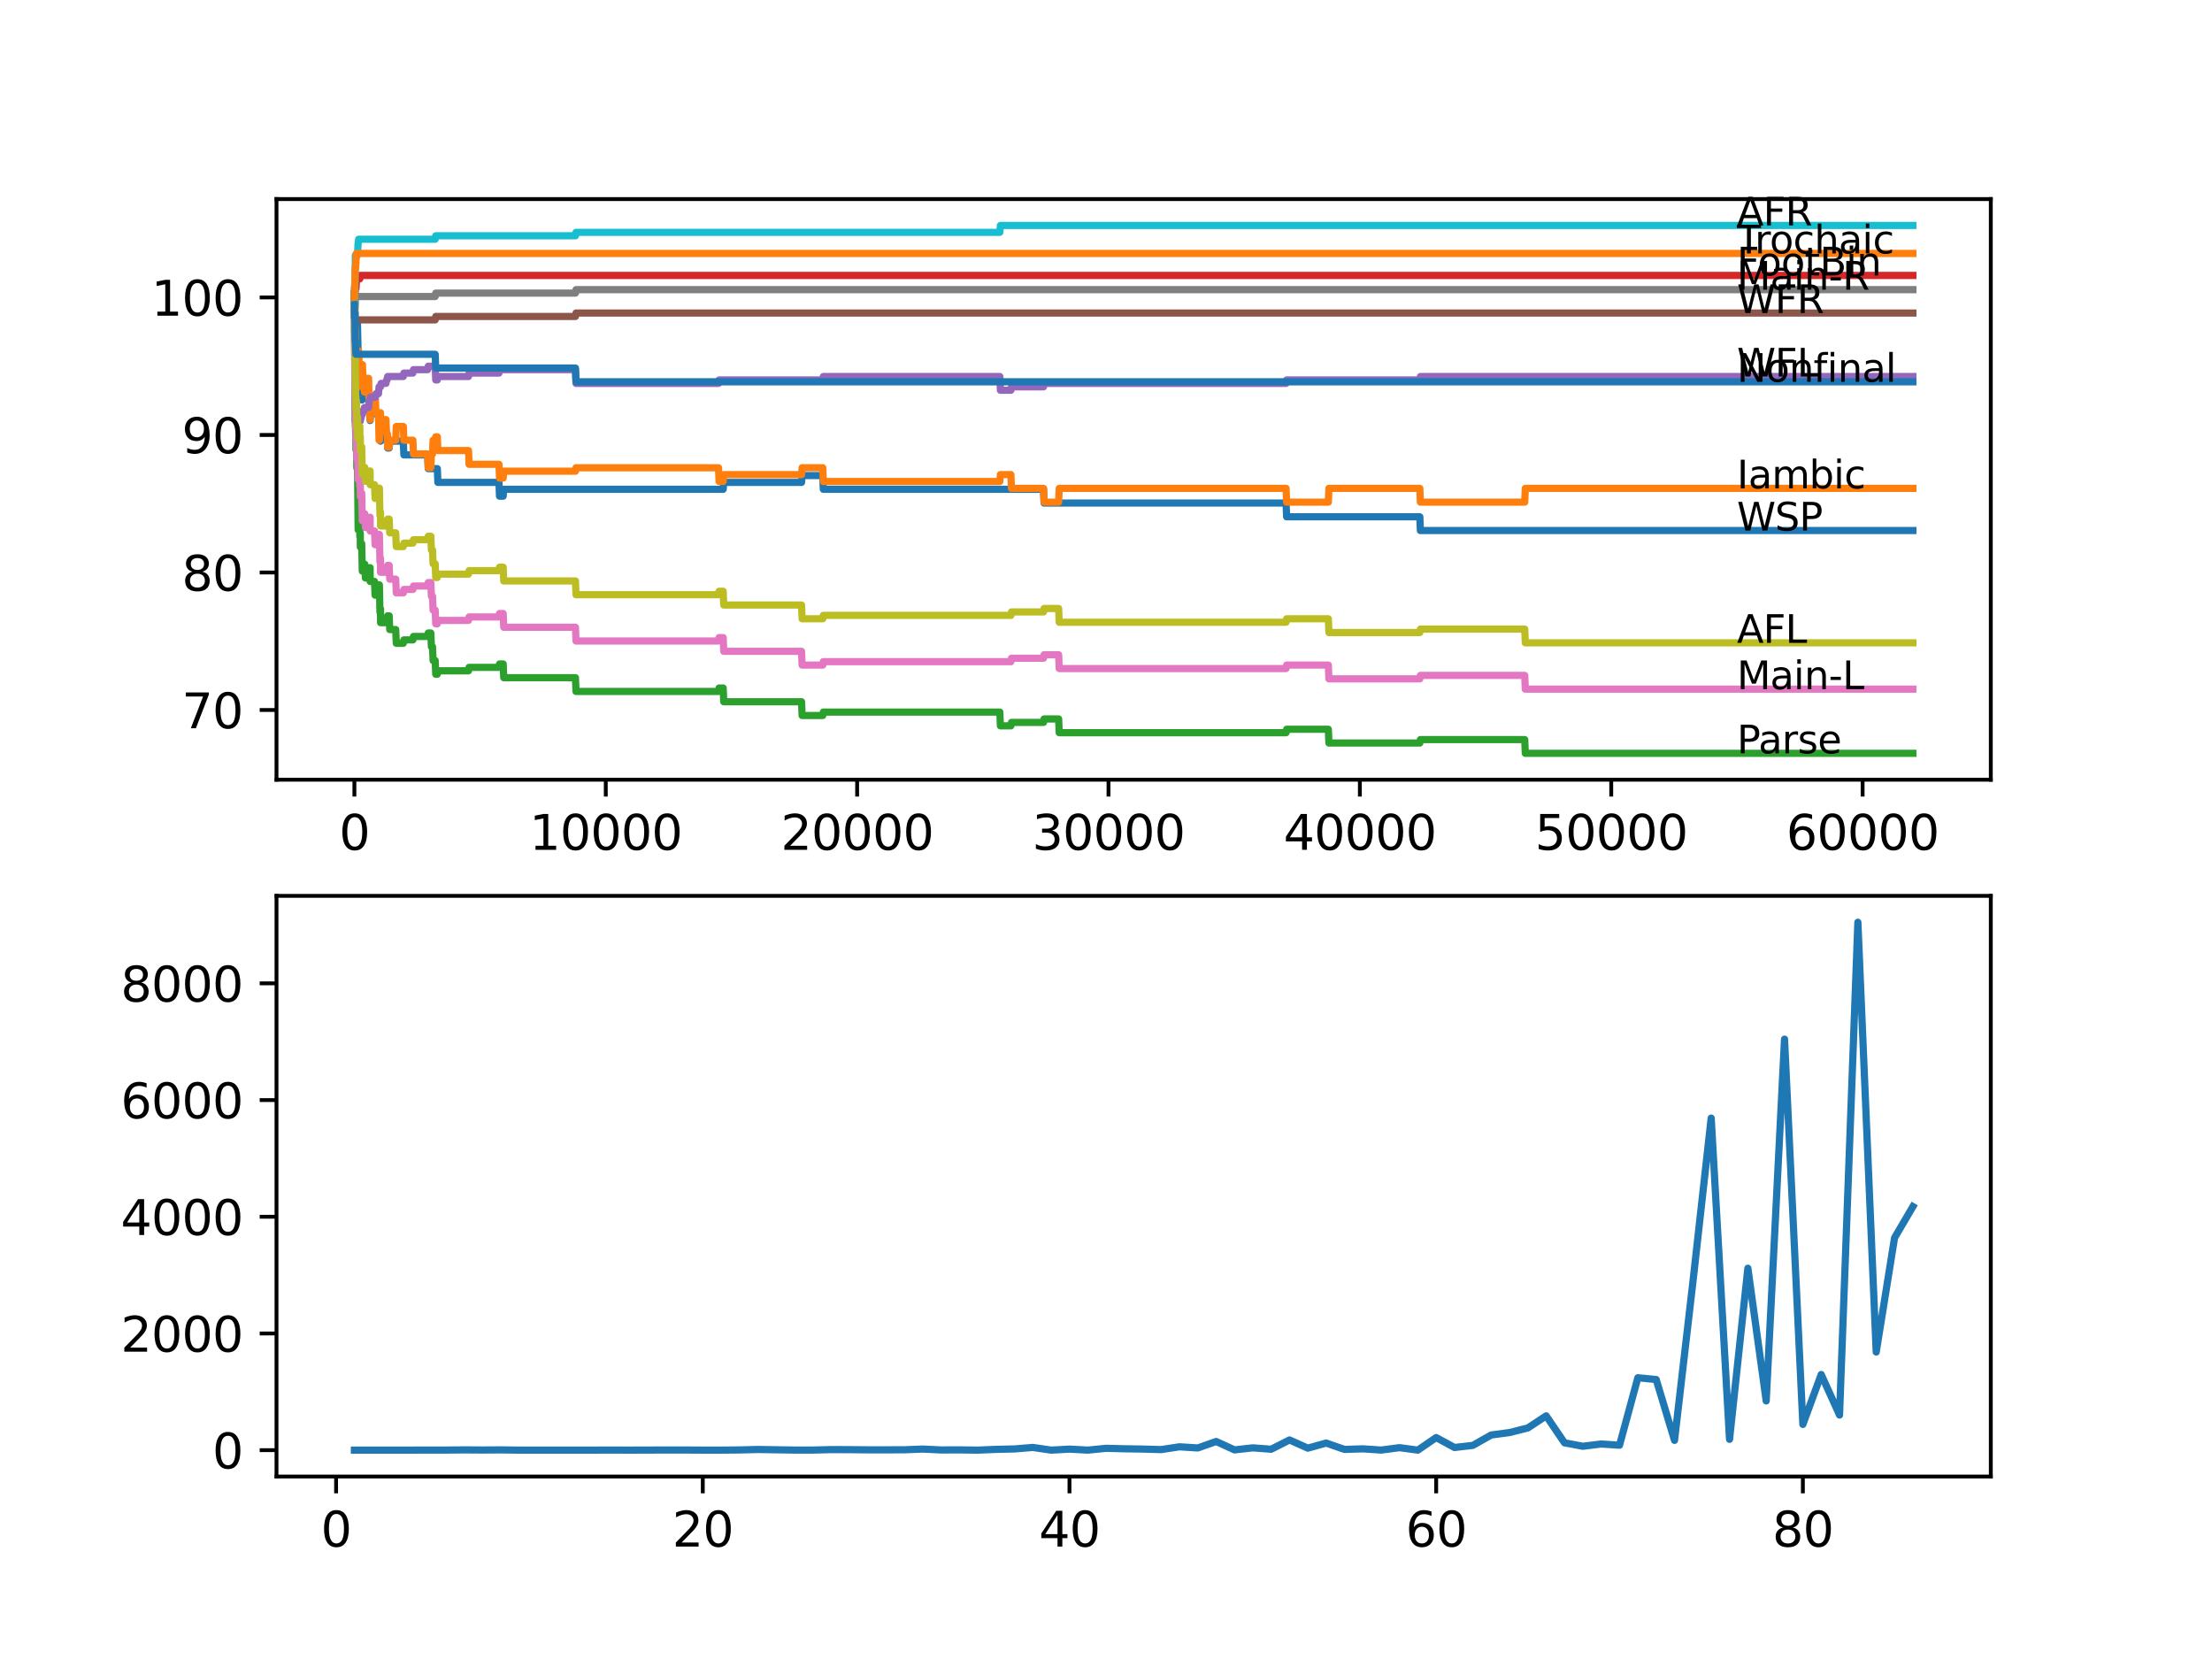 <?xml version="1.0" encoding="utf-8" standalone="no"?>
<!DOCTYPE svg PUBLIC "-//W3C//DTD SVG 1.1//EN"
  "http://www.w3.org/Graphics/SVG/1.1/DTD/svg11.dtd">
<svg xmlns:xlink="http://www.w3.org/1999/xlink" width="460.8pt" height="345.6pt" viewBox="0 0 460.8 345.6" xmlns="http://www.w3.org/2000/svg" version="1.1">
 <defs>
  <style type="text/css">*{stroke-linejoin: round; stroke-linecap: butt}</style>
 </defs>
 <g id="figure_1">
  <g id="patch_1">
   <path d="M 0 345.6 
L 460.8 345.6 
L 460.8 0 
L 0 0 
z
" style="fill: #ffffff"/>
  </g>
  <g id="axes_1">
   <g id="patch_2">
    <path d="M 57.6 162.432 
L 414.72 162.432 
L 414.72 41.472 
L 57.6 41.472 
z
" style="fill: #ffffff"/>
   </g>
   <g id="matplotlib.axis_1">
    <g id="xtick_1">
     <g id="line2d_1">
      <defs>
       <path id="m1034a66945" d="M 0 0 
L 0 3.5 
" style="stroke: #000000; stroke-width: 0.8"/>
      </defs>
      <g>
       <use xlink:href="#m1034a66945" x="73.827" y="162.432" style="stroke: #000000; stroke-width: 0.8"/>
      </g>
     </g>
     <g id="text_1">
      <!-- 0 -->
      <g transform="translate(70.646 177.03)scale(0.1 -0.1)">
       <defs>
        <path id="DejaVuSans-30" d="M 2034 4250 
Q 1547 4250 1301 3770 
Q 1056 3291 1056 2328 
Q 1056 1369 1301 889 
Q 1547 409 2034 409 
Q 2525 409 2770 889 
Q 3016 1369 3016 2328 
Q 3016 3291 2770 3770 
Q 2525 4250 2034 4250 
z
M 2034 4750 
Q 2819 4750 3233 4129 
Q 3647 3509 3647 2328 
Q 3647 1150 3233 529 
Q 2819 -91 2034 -91 
Q 1250 -91 836 529 
Q 422 1150 422 2328 
Q 422 3509 836 4129 
Q 1250 4750 2034 4750 
z
" transform="scale(0.016)"/>
       </defs>
       <use xlink:href="#DejaVuSans-30"/>
      </g>
     </g>
    </g>
    <g id="xtick_2">
     <g id="line2d_2">
      <g>
       <use xlink:href="#m1034a66945" x="126.192" y="162.432" style="stroke: #000000; stroke-width: 0.8"/>
      </g>
     </g>
     <g id="text_2">
      <!-- 10000 -->
      <g transform="translate(110.286 177.03)scale(0.1 -0.1)">
       <defs>
        <path id="DejaVuSans-31" d="M 794 531 
L 1825 531 
L 1825 4091 
L 703 3866 
L 703 4441 
L 1819 4666 
L 2450 4666 
L 2450 531 
L 3481 531 
L 3481 0 
L 794 0 
L 794 531 
z
" transform="scale(0.016)"/>
       </defs>
       <use xlink:href="#DejaVuSans-31"/>
       <use xlink:href="#DejaVuSans-30" x="63.623"/>
       <use xlink:href="#DejaVuSans-30" x="127.246"/>
       <use xlink:href="#DejaVuSans-30" x="190.869"/>
       <use xlink:href="#DejaVuSans-30" x="254.492"/>
      </g>
     </g>
    </g>
    <g id="xtick_3">
     <g id="line2d_3">
      <g>
       <use xlink:href="#m1034a66945" x="178.556" y="162.432" style="stroke: #000000; stroke-width: 0.8"/>
      </g>
     </g>
     <g id="text_3">
      <!-- 20000 -->
      <g transform="translate(162.65 177.03)scale(0.1 -0.1)">
       <defs>
        <path id="DejaVuSans-32" d="M 1228 531 
L 3431 531 
L 3431 0 
L 469 0 
L 469 531 
Q 828 903 1448 1529 
Q 2069 2156 2228 2338 
Q 2531 2678 2651 2914 
Q 2772 3150 2772 3378 
Q 2772 3750 2511 3984 
Q 2250 4219 1831 4219 
Q 1534 4219 1204 4116 
Q 875 4013 500 3803 
L 500 4441 
Q 881 4594 1212 4672 
Q 1544 4750 1819 4750 
Q 2544 4750 2975 4387 
Q 3406 4025 3406 3419 
Q 3406 3131 3298 2873 
Q 3191 2616 2906 2266 
Q 2828 2175 2409 1742 
Q 1991 1309 1228 531 
z
" transform="scale(0.016)"/>
       </defs>
       <use xlink:href="#DejaVuSans-32"/>
       <use xlink:href="#DejaVuSans-30" x="63.623"/>
       <use xlink:href="#DejaVuSans-30" x="127.246"/>
       <use xlink:href="#DejaVuSans-30" x="190.869"/>
       <use xlink:href="#DejaVuSans-30" x="254.492"/>
      </g>
     </g>
    </g>
    <g id="xtick_4">
     <g id="line2d_4">
      <g>
       <use xlink:href="#m1034a66945" x="230.921" y="162.432" style="stroke: #000000; stroke-width: 0.8"/>
      </g>
     </g>
     <g id="text_4">
      <!-- 30000 -->
      <g transform="translate(215.015 177.03)scale(0.1 -0.1)">
       <defs>
        <path id="DejaVuSans-33" d="M 2597 2516 
Q 3050 2419 3304 2112 
Q 3559 1806 3559 1356 
Q 3559 666 3084 287 
Q 2609 -91 1734 -91 
Q 1441 -91 1130 -33 
Q 819 25 488 141 
L 488 750 
Q 750 597 1062 519 
Q 1375 441 1716 441 
Q 2309 441 2620 675 
Q 2931 909 2931 1356 
Q 2931 1769 2642 2001 
Q 2353 2234 1838 2234 
L 1294 2234 
L 1294 2753 
L 1863 2753 
Q 2328 2753 2575 2939 
Q 2822 3125 2822 3475 
Q 2822 3834 2567 4026 
Q 2313 4219 1838 4219 
Q 1578 4219 1281 4162 
Q 984 4106 628 3988 
L 628 4550 
Q 988 4650 1302 4700 
Q 1616 4750 1894 4750 
Q 2613 4750 3031 4423 
Q 3450 4097 3450 3541 
Q 3450 3153 3228 2886 
Q 3006 2619 2597 2516 
z
" transform="scale(0.016)"/>
       </defs>
       <use xlink:href="#DejaVuSans-33"/>
       <use xlink:href="#DejaVuSans-30" x="63.623"/>
       <use xlink:href="#DejaVuSans-30" x="127.246"/>
       <use xlink:href="#DejaVuSans-30" x="190.869"/>
       <use xlink:href="#DejaVuSans-30" x="254.492"/>
      </g>
     </g>
    </g>
    <g id="xtick_5">
     <g id="line2d_5">
      <g>
       <use xlink:href="#m1034a66945" x="283.285" y="162.432" style="stroke: #000000; stroke-width: 0.8"/>
      </g>
     </g>
     <g id="text_5">
      <!-- 40000 -->
      <g transform="translate(267.379 177.03)scale(0.1 -0.1)">
       <defs>
        <path id="DejaVuSans-34" d="M 2419 4116 
L 825 1625 
L 2419 1625 
L 2419 4116 
z
M 2253 4666 
L 3047 4666 
L 3047 1625 
L 3713 1625 
L 3713 1100 
L 3047 1100 
L 3047 0 
L 2419 0 
L 2419 1100 
L 313 1100 
L 313 1709 
L 2253 4666 
z
" transform="scale(0.016)"/>
       </defs>
       <use xlink:href="#DejaVuSans-34"/>
       <use xlink:href="#DejaVuSans-30" x="63.623"/>
       <use xlink:href="#DejaVuSans-30" x="127.246"/>
       <use xlink:href="#DejaVuSans-30" x="190.869"/>
       <use xlink:href="#DejaVuSans-30" x="254.492"/>
      </g>
     </g>
    </g>
    <g id="xtick_6">
     <g id="line2d_6">
      <g>
       <use xlink:href="#m1034a66945" x="335.65" y="162.432" style="stroke: #000000; stroke-width: 0.8"/>
      </g>
     </g>
     <g id="text_6">
      <!-- 50000 -->
      <g transform="translate(319.744 177.03)scale(0.1 -0.1)">
       <defs>
        <path id="DejaVuSans-35" d="M 691 4666 
L 3169 4666 
L 3169 4134 
L 1269 4134 
L 1269 2991 
Q 1406 3038 1543 3061 
Q 1681 3084 1819 3084 
Q 2600 3084 3056 2656 
Q 3513 2228 3513 1497 
Q 3513 744 3044 326 
Q 2575 -91 1722 -91 
Q 1428 -91 1123 -41 
Q 819 9 494 109 
L 494 744 
Q 775 591 1075 516 
Q 1375 441 1709 441 
Q 2250 441 2565 725 
Q 2881 1009 2881 1497 
Q 2881 1984 2565 2268 
Q 2250 2553 1709 2553 
Q 1456 2553 1204 2497 
Q 953 2441 691 2322 
L 691 4666 
z
" transform="scale(0.016)"/>
       </defs>
       <use xlink:href="#DejaVuSans-35"/>
       <use xlink:href="#DejaVuSans-30" x="63.623"/>
       <use xlink:href="#DejaVuSans-30" x="127.246"/>
       <use xlink:href="#DejaVuSans-30" x="190.869"/>
       <use xlink:href="#DejaVuSans-30" x="254.492"/>
      </g>
     </g>
    </g>
    <g id="xtick_7">
     <g id="line2d_7">
      <g>
       <use xlink:href="#m1034a66945" x="388.014" y="162.432" style="stroke: #000000; stroke-width: 0.8"/>
      </g>
     </g>
     <g id="text_7">
      <!-- 60000 -->
      <g transform="translate(372.108 177.03)scale(0.1 -0.1)">
       <defs>
        <path id="DejaVuSans-36" d="M 2113 2584 
Q 1688 2584 1439 2293 
Q 1191 2003 1191 1497 
Q 1191 994 1439 701 
Q 1688 409 2113 409 
Q 2538 409 2786 701 
Q 3034 994 3034 1497 
Q 3034 2003 2786 2293 
Q 2538 2584 2113 2584 
z
M 3366 4563 
L 3366 3988 
Q 3128 4100 2886 4159 
Q 2644 4219 2406 4219 
Q 1781 4219 1451 3797 
Q 1122 3375 1075 2522 
Q 1259 2794 1537 2939 
Q 1816 3084 2150 3084 
Q 2853 3084 3261 2657 
Q 3669 2231 3669 1497 
Q 3669 778 3244 343 
Q 2819 -91 2113 -91 
Q 1303 -91 875 529 
Q 447 1150 447 2328 
Q 447 3434 972 4092 
Q 1497 4750 2381 4750 
Q 2619 4750 2861 4703 
Q 3103 4656 3366 4563 
z
" transform="scale(0.016)"/>
       </defs>
       <use xlink:href="#DejaVuSans-36"/>
       <use xlink:href="#DejaVuSans-30" x="63.623"/>
       <use xlink:href="#DejaVuSans-30" x="127.246"/>
       <use xlink:href="#DejaVuSans-30" x="190.869"/>
       <use xlink:href="#DejaVuSans-30" x="254.492"/>
      </g>
     </g>
    </g>
   </g>
   <g id="matplotlib.axis_2">
    <g id="ytick_1">
     <g id="line2d_8">
      <defs>
       <path id="m4f409117cb" d="M 0 0 
L -3.5 0 
" style="stroke: #000000; stroke-width: 0.8"/>
      </defs>
      <g>
       <use xlink:href="#m4f409117cb" x="57.6" y="147.909" style="stroke: #000000; stroke-width: 0.8"/>
      </g>
     </g>
     <g id="text_8">
      <!-- 70 -->
      <g transform="translate(37.875 151.709)scale(0.1 -0.1)">
       <defs>
        <path id="DejaVuSans-37" d="M 525 4666 
L 3525 4666 
L 3525 4397 
L 1831 0 
L 1172 0 
L 2766 4134 
L 525 4134 
L 525 4666 
z
" transform="scale(0.016)"/>
       </defs>
       <use xlink:href="#DejaVuSans-37"/>
       <use xlink:href="#DejaVuSans-30" x="63.623"/>
      </g>
     </g>
    </g>
    <g id="ytick_2">
     <g id="line2d_9">
      <g>
       <use xlink:href="#m4f409117cb" x="57.6" y="119.261" style="stroke: #000000; stroke-width: 0.8"/>
      </g>
     </g>
     <g id="text_9">
      <!-- 80 -->
      <g transform="translate(37.875 123.06)scale(0.1 -0.1)">
       <defs>
        <path id="DejaVuSans-38" d="M 2034 2216 
Q 1584 2216 1326 1975 
Q 1069 1734 1069 1313 
Q 1069 891 1326 650 
Q 1584 409 2034 409 
Q 2484 409 2743 651 
Q 3003 894 3003 1313 
Q 3003 1734 2745 1975 
Q 2488 2216 2034 2216 
z
M 1403 2484 
Q 997 2584 770 2862 
Q 544 3141 544 3541 
Q 544 4100 942 4425 
Q 1341 4750 2034 4750 
Q 2731 4750 3128 4425 
Q 3525 4100 3525 3541 
Q 3525 3141 3298 2862 
Q 3072 2584 2669 2484 
Q 3125 2378 3379 2068 
Q 3634 1759 3634 1313 
Q 3634 634 3220 271 
Q 2806 -91 2034 -91 
Q 1263 -91 848 271 
Q 434 634 434 1313 
Q 434 1759 690 2068 
Q 947 2378 1403 2484 
z
M 1172 3481 
Q 1172 3119 1398 2916 
Q 1625 2713 2034 2713 
Q 2441 2713 2670 2916 
Q 2900 3119 2900 3481 
Q 2900 3844 2670 4047 
Q 2441 4250 2034 4250 
Q 1625 4250 1398 4047 
Q 1172 3844 1172 3481 
z
" transform="scale(0.016)"/>
       </defs>
       <use xlink:href="#DejaVuSans-38"/>
       <use xlink:href="#DejaVuSans-30" x="63.623"/>
      </g>
     </g>
    </g>
    <g id="ytick_3">
     <g id="line2d_10">
      <g>
       <use xlink:href="#m4f409117cb" x="57.6" y="90.612" style="stroke: #000000; stroke-width: 0.8"/>
      </g>
     </g>
     <g id="text_10">
      <!-- 90 -->
      <g transform="translate(37.875 94.411)scale(0.1 -0.1)">
       <defs>
        <path id="DejaVuSans-39" d="M 703 97 
L 703 672 
Q 941 559 1184 500 
Q 1428 441 1663 441 
Q 2288 441 2617 861 
Q 2947 1281 2994 2138 
Q 2813 1869 2534 1725 
Q 2256 1581 1919 1581 
Q 1219 1581 811 2004 
Q 403 2428 403 3163 
Q 403 3881 828 4315 
Q 1253 4750 1959 4750 
Q 2769 4750 3195 4129 
Q 3622 3509 3622 2328 
Q 3622 1225 3098 567 
Q 2575 -91 1691 -91 
Q 1453 -91 1209 -44 
Q 966 3 703 97 
z
M 1959 2075 
Q 2384 2075 2632 2365 
Q 2881 2656 2881 3163 
Q 2881 3666 2632 3958 
Q 2384 4250 1959 4250 
Q 1534 4250 1286 3958 
Q 1038 3666 1038 3163 
Q 1038 2656 1286 2365 
Q 1534 2075 1959 2075 
z
" transform="scale(0.016)"/>
       </defs>
       <use xlink:href="#DejaVuSans-39"/>
       <use xlink:href="#DejaVuSans-30" x="63.623"/>
      </g>
     </g>
    </g>
    <g id="ytick_4">
     <g id="line2d_11">
      <g>
       <use xlink:href="#m4f409117cb" x="57.6" y="61.963" style="stroke: #000000; stroke-width: 0.8"/>
      </g>
     </g>
     <g id="text_11">
      <!-- 100 -->
      <g transform="translate(31.512 65.762)scale(0.1 -0.1)">
       <use xlink:href="#DejaVuSans-31"/>
       <use xlink:href="#DejaVuSans-30" x="63.623"/>
       <use xlink:href="#DejaVuSans-30" x="127.246"/>
      </g>
     </g>
    </g>
   </g>
   <g id="line2d_12">
    <path d="M 73.833 61.247 
L 73.953 66.404 
L 73.964 66.404 
L 74.006 70.701 
L 74.074 68.123 
L 74.225 68.123 
L 74.341 67.55 
L 74.472 67.55 
L 74.592 73.279 
L 74.597 73.279 
L 74.718 79.009 
L 74.959 79.009 
L 75.053 77.577 
L 75.058 80.442 
L 75.063 80.442 
L 75.226 80.442 
L 75.341 83.306 
L 75.451 83.306 
L 75.566 81.874 
L 76.812 81.874 
L 76.927 84.739 
L 77.022 84.739 
L 77.106 87.604 
L 77.132 86.171 
L 78.844 86.171 
L 78.959 89.036 
L 79.268 89.036 
L 79.273 91.901 
L 79.378 90.469 
L 80.645 90.469 
L 80.761 93.333 
L 81.075 93.333 
L 81.19 91.901 
L 84.018 91.901 
L 84.133 94.766 
L 89.092 94.766 
L 89.207 97.631 
L 91.103 97.631 
L 91.218 100.496 
L 103.942 100.496 
L 104.058 103.361 
L 104.822 103.361 
L 104.937 101.928 
L 150.651 101.928 
L 150.767 100.496 
L 166.979 100.496 
L 167.094 99.063 
L 171.398 99.063 
L 171.513 101.928 
L 217.385 101.928 
L 217.5 104.793 
L 267.911 104.793 
L 268.026 107.658 
L 295.774 107.658 
L 295.89 110.523 
L 398.487 110.523 
L 398.487 110.523 
" clip-path="url(#p06468afeaf)" style="fill: none; stroke: #1f77b4; stroke-width: 1.5; stroke-linecap: square"/>
   </g>
   <g id="line2d_13">
    <path d="M 73.833 61.963 
L 73.859 61.963 
L 73.896 60.531 
L 73.917 66.26 
L 73.958 62.679 
L 74.021 74.139 
L 74.084 72.133 
L 74.115 72.133 
L 74.241 80.728 
L 74.273 80.728 
L 74.335 74.998 
L 74.383 80.728 
L 74.472 80.728 
L 74.623 73.088 
L 74.707 73.088 
L 74.822 75.953 
L 74.953 75.953 
L 75.058 80.251 
L 75.063 77.386 
L 75.226 77.386 
L 75.341 80.251 
L 75.351 80.251 
L 75.466 75.953 
L 75.503 75.953 
L 75.618 78.818 
L 75.807 78.818 
L 75.922 81.683 
L 76.006 81.683 
L 76.121 78.818 
L 76.786 78.818 
L 76.907 84.548 
L 77.022 84.548 
L 77.106 87.413 
L 77.132 85.98 
L 78.022 85.98 
L 78.137 83.115 
L 78.205 83.115 
L 78.32 85.98 
L 78.844 85.98 
L 78.964 91.71 
L 79.033 91.71 
L 79.153 85.98 
L 79.268 85.98 
L 79.273 88.845 
L 79.378 87.413 
L 80.404 87.413 
L 80.52 90.278 
L 80.645 90.278 
L 80.761 93.142 
L 81.075 93.142 
L 81.19 91.71 
L 82.436 91.71 
L 82.551 88.845 
L 84.018 88.845 
L 84.133 91.71 
L 86.013 91.71 
L 86.128 94.575 
L 89.092 94.575 
L 89.207 97.44 
L 89.752 97.44 
L 89.867 94.575 
L 90.102 94.575 
L 90.218 91.71 
L 90.657 91.71 
L 90.773 90.994 
L 91.103 90.994 
L 91.218 93.859 
L 97.601 93.859 
L 97.716 96.724 
L 103.942 96.724 
L 104.058 99.588 
L 104.822 99.588 
L 104.937 98.156 
L 119.877 98.156 
L 119.992 97.44 
L 149.677 97.44 
L 149.793 100.305 
L 150.651 100.305 
L 150.767 98.872 
L 166.979 98.872 
L 167.094 97.44 
L 171.398 97.44 
L 171.513 100.305 
L 208.284 100.305 
L 208.399 98.872 
L 210.593 98.872 
L 210.708 101.737 
L 217.385 101.737 
L 217.5 104.602 
L 220.537 104.602 
L 220.652 101.737 
L 267.911 101.737 
L 268.026 104.602 
L 276.719 104.602 
L 276.834 101.737 
L 295.774 101.737 
L 295.89 104.602 
L 317.631 104.602 
L 317.746 101.737 
L 398.487 101.737 
L 398.487 101.737 
" clip-path="url(#p06468afeaf)" style="fill: none; stroke: #ff7f0e; stroke-width: 1.5; stroke-linecap: square"/>
   </g>
   <g id="line2d_14">
    <path d="M 73.833 61.963 
L 73.985 84.309 
L 73.99 84.309 
L 74.021 83.02 
L 74.032 88.75 
L 74.053 88.033 
L 74.163 93.763 
L 74.168 93.047 
L 74.173 93.047 
L 74.273 91.758 
L 74.335 97.488 
L 74.388 96.055 
L 74.472 96.055 
L 74.608 110.38 
L 74.707 110.38 
L 74.822 109.663 
L 74.953 109.663 
L 74.959 108.947 
L 74.964 111.812 
L 75.048 111.812 
L 75.053 111.812 
L 75.058 111.096 
L 75.063 113.961 
L 75.147 113.961 
L 75.226 113.961 
L 75.341 113.244 
L 75.351 113.244 
L 75.472 118.974 
L 75.503 118.974 
L 75.618 118.258 
L 75.807 118.258 
L 75.922 117.542 
L 76.006 117.542 
L 76.121 120.407 
L 76.786 120.407 
L 76.907 118.974 
L 77.022 118.974 
L 77.106 118.258 
L 77.111 121.123 
L 77.116 121.123 
L 78.022 121.123 
L 78.137 123.988 
L 78.205 123.988 
L 78.32 123.271 
L 78.844 123.271 
L 78.964 121.839 
L 79.033 121.839 
L 79.153 127.569 
L 79.268 127.569 
L 79.273 126.853 
L 79.279 129.717 
L 79.362 129.717 
L 80.404 129.717 
L 80.52 129.001 
L 80.645 129.001 
L 80.761 128.285 
L 81.075 128.285 
L 81.19 131.15 
L 82.436 131.15 
L 82.551 134.015 
L 84.018 134.015 
L 84.133 133.299 
L 86.013 133.299 
L 86.128 132.582 
L 89.092 132.582 
L 89.207 131.866 
L 89.752 131.866 
L 89.867 134.731 
L 90.102 134.731 
L 90.218 137.596 
L 90.657 137.596 
L 90.773 140.461 
L 91.103 140.461 
L 91.218 139.745 
L 97.601 139.745 
L 97.716 139.028 
L 103.942 139.028 
L 104.058 138.312 
L 104.822 138.312 
L 104.937 141.177 
L 119.877 141.177 
L 119.992 144.042 
L 149.677 144.042 
L 149.793 143.326 
L 150.651 143.326 
L 150.767 146.191 
L 166.979 146.191 
L 167.094 149.055 
L 171.398 149.055 
L 171.513 148.339 
L 208.284 148.339 
L 208.399 151.204 
L 210.593 151.204 
L 210.708 150.488 
L 217.385 150.488 
L 217.5 149.772 
L 220.537 149.772 
L 220.652 152.636 
L 267.911 152.636 
L 268.026 151.92 
L 276.719 151.92 
L 276.834 154.785 
L 295.774 154.785 
L 295.89 154.069 
L 317.631 154.069 
L 317.746 156.934 
L 398.487 156.934 
L 398.487 156.934 
" clip-path="url(#p06468afeaf)" style="fill: none; stroke: #2ca02c; stroke-width: 1.5; stroke-linecap: square"/>
   </g>
   <g id="line2d_15">
    <path d="M 73.833 61.963 
L 73.911 61.963 
L 74.037 60.101 
L 74.163 60.101 
L 74.288 58.095 
L 74.953 58.095 
L 75.069 57.379 
L 398.487 57.379 
L 398.487 57.379 
" clip-path="url(#p06468afeaf)" style="fill: none; stroke: #d62728; stroke-width: 1.5; stroke-linecap: square"/>
   </g>
   <g id="line2d_16">
    <path d="M 73.833 64.828 
L 73.985 87.747 
L 73.99 87.747 
L 74.105 87.031 
L 74.335 87.031 
L 74.456 85.598 
L 74.597 85.598 
L 74.707 88.463 
L 74.822 87.747 
L 75.053 87.747 
L 75.168 87.031 
L 75.226 87.031 
L 75.341 86.315 
L 75.503 86.315 
L 75.618 85.598 
L 75.807 85.598 
L 75.922 84.882 
L 76.786 84.882 
L 76.907 83.45 
L 77.022 83.45 
L 77.137 82.733 
L 78.205 82.733 
L 78.32 82.017 
L 78.844 82.017 
L 78.964 80.585 
L 79.268 80.585 
L 79.383 79.869 
L 80.404 79.869 
L 80.52 79.152 
L 80.645 79.152 
L 80.761 78.436 
L 84.018 78.436 
L 84.133 77.72 
L 86.013 77.72 
L 86.128 77.004 
L 89.092 77.004 
L 89.207 76.287 
L 90.657 76.287 
L 90.773 79.152 
L 91.103 79.152 
L 91.218 78.436 
L 97.601 78.436 
L 97.716 77.72 
L 103.942 77.72 
L 104.058 77.004 
L 119.877 77.004 
L 119.992 79.869 
L 149.677 79.869 
L 149.793 79.152 
L 171.398 79.152 
L 171.513 78.436 
L 208.284 78.436 
L 208.399 81.301 
L 210.593 81.301 
L 210.708 80.585 
L 217.385 80.585 
L 217.5 79.869 
L 267.911 79.869 
L 268.026 79.152 
L 295.774 79.152 
L 295.89 78.436 
L 398.487 78.436 
L 398.487 78.436 
" clip-path="url(#p06468afeaf)" style="fill: none; stroke: #9467bd; stroke-width: 1.5; stroke-linecap: square"/>
   </g>
   <g id="line2d_17">
    <path d="M 73.833 61.247 
L 73.838 61.247 
L 73.953 68.887 
L 73.958 68.17 
L 73.974 68.17 
L 74.089 66.642 
L 90.657 66.642 
L 90.773 65.926 
L 119.877 65.926 
L 119.992 65.21 
L 398.487 65.21 
L 398.487 65.21 
" clip-path="url(#p06468afeaf)" style="fill: none; stroke: #8c564b; stroke-width: 1.5; stroke-linecap: square"/>
   </g>
   <g id="line2d_18">
    <path d="M 73.833 64.828 
L 73.969 79.534 
L 73.974 79.534 
L 74.1 88.988 
L 74.152 88.988 
L 74.163 91.853 
L 74.262 89.848 
L 74.273 89.848 
L 74.335 95.578 
L 74.388 94.145 
L 74.493 94.145 
L 74.613 99.875 
L 74.707 99.875 
L 74.822 99.159 
L 74.953 99.159 
L 74.959 98.443 
L 74.964 101.307 
L 75.048 101.307 
L 75.053 101.307 
L 75.058 100.591 
L 75.063 103.456 
L 75.147 103.456 
L 75.226 103.456 
L 75.341 102.74 
L 75.351 102.74 
L 75.472 108.47 
L 75.503 108.47 
L 75.618 107.753 
L 75.807 107.753 
L 75.922 107.037 
L 76.006 107.037 
L 76.121 109.902 
L 76.786 109.902 
L 76.907 108.47 
L 77.022 108.47 
L 77.106 107.753 
L 77.111 110.618 
L 77.116 110.618 
L 78.022 110.618 
L 78.137 113.483 
L 78.205 113.483 
L 78.32 112.767 
L 78.844 112.767 
L 78.964 111.334 
L 79.033 111.334 
L 79.153 117.064 
L 79.268 117.064 
L 79.273 116.348 
L 79.279 119.213 
L 79.362 119.213 
L 80.404 119.213 
L 80.52 118.497 
L 80.645 118.497 
L 80.761 117.78 
L 81.075 117.78 
L 81.19 120.645 
L 82.436 120.645 
L 82.551 123.51 
L 84.018 123.51 
L 84.133 122.794 
L 86.013 122.794 
L 86.128 122.078 
L 89.092 122.078 
L 89.207 121.362 
L 89.752 121.362 
L 89.867 124.226 
L 90.102 124.226 
L 90.218 127.091 
L 90.657 127.091 
L 90.773 129.956 
L 91.103 129.956 
L 91.218 129.24 
L 97.601 129.24 
L 97.716 128.524 
L 103.942 128.524 
L 104.058 127.808 
L 104.822 127.808 
L 104.937 130.672 
L 119.877 130.672 
L 119.992 133.537 
L 149.677 133.537 
L 149.793 132.821 
L 150.651 132.821 
L 150.767 135.686 
L 166.979 135.686 
L 167.094 138.551 
L 171.398 138.551 
L 171.513 137.835 
L 210.593 137.835 
L 210.708 137.118 
L 217.385 137.118 
L 217.5 136.402 
L 220.537 136.402 
L 220.652 139.267 
L 267.911 139.267 
L 268.026 138.551 
L 276.719 138.551 
L 276.834 141.416 
L 295.774 141.416 
L 295.89 140.699 
L 317.631 140.699 
L 317.746 143.564 
L 398.487 143.564 
L 398.487 143.564 
" clip-path="url(#p06468afeaf)" style="fill: none; stroke: #e377c2; stroke-width: 1.5; stroke-linecap: square"/>
   </g>
   <g id="line2d_19">
    <path d="M 73.833 61.247 
L 73.838 59.814 
L 73.843 62.679 
L 73.943 61.151 
L 73.953 64.016 
L 74.053 61.772 
L 90.657 61.772 
L 90.773 61.056 
L 119.877 61.056 
L 119.992 60.34 
L 398.487 60.34 
L 398.487 60.34 
" clip-path="url(#p06468afeaf)" style="fill: none; stroke: #7f7f7f; stroke-width: 1.5; stroke-linecap: square"/>
   </g>
   <g id="line2d_20">
    <path d="M 73.833 64.828 
L 73.838 64.828 
L 73.848 63.3 
L 73.864 69.03 
L 73.927 68.457 
L 73.937 68.457 
L 74.074 82.686 
L 74.152 82.686 
L 74.163 85.551 
L 74.262 83.545 
L 74.273 83.545 
L 74.335 89.275 
L 74.388 87.842 
L 74.472 87.842 
L 74.493 86.888 
L 74.529 91.185 
L 74.561 91.185 
L 74.597 91.185 
L 74.712 89.514 
L 74.953 89.514 
L 74.959 88.797 
L 74.964 91.662 
L 75.048 91.662 
L 75.053 91.662 
L 75.058 90.946 
L 75.063 93.811 
L 75.147 93.811 
L 75.226 93.811 
L 75.341 93.095 
L 75.351 93.095 
L 75.472 98.825 
L 75.503 98.825 
L 75.618 98.108 
L 75.807 98.108 
L 75.922 97.392 
L 76.006 97.392 
L 76.121 100.257 
L 76.786 100.257 
L 76.907 98.825 
L 77.022 98.825 
L 77.106 98.108 
L 77.111 100.973 
L 77.116 100.973 
L 78.022 100.973 
L 78.137 103.838 
L 78.205 103.838 
L 78.32 103.122 
L 78.844 103.122 
L 78.964 101.689 
L 79.033 101.689 
L 79.153 107.419 
L 79.268 107.419 
L 79.273 106.703 
L 79.279 109.568 
L 79.362 109.568 
L 80.404 109.568 
L 80.52 108.852 
L 80.645 108.852 
L 80.761 108.135 
L 81.075 108.135 
L 81.19 111 
L 82.436 111 
L 82.551 113.865 
L 84.018 113.865 
L 84.133 113.149 
L 86.013 113.149 
L 86.128 112.433 
L 89.092 112.433 
L 89.207 111.716 
L 89.752 111.716 
L 89.867 114.581 
L 90.102 114.581 
L 90.218 117.446 
L 90.657 117.446 
L 90.773 120.311 
L 91.103 120.311 
L 91.218 119.595 
L 97.601 119.595 
L 97.716 118.879 
L 103.942 118.879 
L 104.058 118.162 
L 104.822 118.162 
L 104.937 121.027 
L 119.877 121.027 
L 119.992 123.892 
L 149.677 123.892 
L 149.793 123.176 
L 150.651 123.176 
L 150.767 126.041 
L 166.979 126.041 
L 167.094 128.906 
L 171.398 128.906 
L 171.513 128.19 
L 210.593 128.19 
L 210.708 127.473 
L 217.385 127.473 
L 217.5 126.757 
L 220.537 126.757 
L 220.652 129.622 
L 267.911 129.622 
L 268.026 128.906 
L 276.719 128.906 
L 276.834 131.771 
L 295.774 131.771 
L 295.89 131.054 
L 317.631 131.054 
L 317.746 133.919 
L 398.487 133.919 
L 398.487 133.919 
" clip-path="url(#p06468afeaf)" style="fill: none; stroke: #bcbd22; stroke-width: 1.5; stroke-linecap: square"/>
   </g>
   <g id="line2d_21">
    <path d="M 73.833 61.247 
L 73.843 62.679 
L 73.943 58.286 
L 73.948 61.151 
L 74.032 53.177 
L 74.042 53.177 
L 74.472 53.177 
L 74.592 50.79 
L 74.597 50.79 
L 74.712 49.835 
L 90.657 49.835 
L 90.773 49.119 
L 119.877 49.119 
L 119.992 48.403 
L 208.284 48.403 
L 208.399 46.97 
L 398.487 46.97 
L 398.487 46.97 
" clip-path="url(#p06468afeaf)" style="fill: none; stroke: #17becf; stroke-width: 1.5; stroke-linecap: square"/>
   </g>
   <g id="line2d_22">
    <path d="M 73.833 64.828 
L 73.838 64.828 
L 73.848 63.3 
L 73.854 66.165 
L 73.937 66.165 
L 73.943 66.165 
L 73.953 65.21 
L 73.979 70.94 
L 74.026 70.94 
L 74.142 73.805 
L 90.657 73.805 
L 90.773 76.669 
L 119.877 76.669 
L 119.992 79.534 
L 398.487 79.534 
L 398.487 79.534 
" clip-path="url(#p06468afeaf)" style="fill: none; stroke: #1f77b4; stroke-width: 1.5; stroke-linecap: square"/>
   </g>
   <g id="line2d_23">
    <path d="M 73.833 61.963 
L 73.843 61.963 
L 74.011 55.66 
L 74.115 55.66 
L 74.231 52.795 
L 398.487 52.795 
L 398.487 52.795 
" clip-path="url(#p06468afeaf)" style="fill: none; stroke: #ff7f0e; stroke-width: 1.5; stroke-linecap: square"/>
   </g>
   <g id="patch_3">
    <path d="M 57.6 162.432 
L 57.6 41.472 
" style="fill: none; stroke: #000000; stroke-width: 0.8; stroke-linejoin: miter; stroke-linecap: square"/>
   </g>
   <g id="patch_4">
    <path d="M 414.72 162.432 
L 414.72 41.472 
" style="fill: none; stroke: #000000; stroke-width: 0.8; stroke-linejoin: miter; stroke-linecap: square"/>
   </g>
   <g id="patch_5">
    <path d="M 57.6 162.432 
L 414.72 162.432 
" style="fill: none; stroke: #000000; stroke-width: 0.8; stroke-linejoin: miter; stroke-linecap: square"/>
   </g>
   <g id="patch_6">
    <path d="M 57.6 41.472 
L 414.72 41.472 
" style="fill: none; stroke: #000000; stroke-width: 0.8; stroke-linejoin: miter; stroke-linecap: square"/>
   </g>
   <g id="text_12">
    <!-- WSP -->
    <g transform="translate(361.832 110.523)scale(0.08 -0.08)">
     <defs>
      <path id="DejaVuSans-57" d="M 213 4666 
L 850 4666 
L 1831 722 
L 2809 4666 
L 3519 4666 
L 4500 722 
L 5478 4666 
L 6119 4666 
L 4947 0 
L 4153 0 
L 3169 4050 
L 2175 0 
L 1381 0 
L 213 4666 
z
" transform="scale(0.016)"/>
      <path id="DejaVuSans-53" d="M 3425 4513 
L 3425 3897 
Q 3066 4069 2747 4153 
Q 2428 4238 2131 4238 
Q 1616 4238 1336 4038 
Q 1056 3838 1056 3469 
Q 1056 3159 1242 3001 
Q 1428 2844 1947 2747 
L 2328 2669 
Q 3034 2534 3370 2195 
Q 3706 1856 3706 1288 
Q 3706 609 3251 259 
Q 2797 -91 1919 -91 
Q 1588 -91 1214 -16 
Q 841 59 441 206 
L 441 856 
Q 825 641 1194 531 
Q 1563 422 1919 422 
Q 2459 422 2753 634 
Q 3047 847 3047 1241 
Q 3047 1584 2836 1778 
Q 2625 1972 2144 2069 
L 1759 2144 
Q 1053 2284 737 2584 
Q 422 2884 422 3419 
Q 422 4038 858 4394 
Q 1294 4750 2059 4750 
Q 2388 4750 2728 4690 
Q 3069 4631 3425 4513 
z
" transform="scale(0.016)"/>
      <path id="DejaVuSans-50" d="M 1259 4147 
L 1259 2394 
L 2053 2394 
Q 2494 2394 2734 2622 
Q 2975 2850 2975 3272 
Q 2975 3691 2734 3919 
Q 2494 4147 2053 4147 
L 1259 4147 
z
M 628 4666 
L 2053 4666 
Q 2838 4666 3239 4311 
Q 3641 3956 3641 3272 
Q 3641 2581 3239 2228 
Q 2838 1875 2053 1875 
L 1259 1875 
L 1259 0 
L 628 0 
L 628 4666 
z
" transform="scale(0.016)"/>
     </defs>
     <use xlink:href="#DejaVuSans-57"/>
     <use xlink:href="#DejaVuSans-53" x="98.877"/>
     <use xlink:href="#DejaVuSans-50" x="162.354"/>
    </g>
   </g>
   <g id="text_13">
    <!-- Iambic -->
    <g transform="translate(361.832 101.737)scale(0.08 -0.08)">
     <defs>
      <path id="DejaVuSans-49" d="M 628 4666 
L 1259 4666 
L 1259 0 
L 628 0 
L 628 4666 
z
" transform="scale(0.016)"/>
      <path id="DejaVuSans-61" d="M 2194 1759 
Q 1497 1759 1228 1600 
Q 959 1441 959 1056 
Q 959 750 1161 570 
Q 1363 391 1709 391 
Q 2188 391 2477 730 
Q 2766 1069 2766 1631 
L 2766 1759 
L 2194 1759 
z
M 3341 1997 
L 3341 0 
L 2766 0 
L 2766 531 
Q 2569 213 2275 61 
Q 1981 -91 1556 -91 
Q 1019 -91 701 211 
Q 384 513 384 1019 
Q 384 1609 779 1909 
Q 1175 2209 1959 2209 
L 2766 2209 
L 2766 2266 
Q 2766 2663 2505 2880 
Q 2244 3097 1772 3097 
Q 1472 3097 1187 3025 
Q 903 2953 641 2809 
L 641 3341 
Q 956 3463 1253 3523 
Q 1550 3584 1831 3584 
Q 2591 3584 2966 3190 
Q 3341 2797 3341 1997 
z
" transform="scale(0.016)"/>
      <path id="DejaVuSans-6d" d="M 3328 2828 
Q 3544 3216 3844 3400 
Q 4144 3584 4550 3584 
Q 5097 3584 5394 3201 
Q 5691 2819 5691 2113 
L 5691 0 
L 5113 0 
L 5113 2094 
Q 5113 2597 4934 2840 
Q 4756 3084 4391 3084 
Q 3944 3084 3684 2787 
Q 3425 2491 3425 1978 
L 3425 0 
L 2847 0 
L 2847 2094 
Q 2847 2600 2669 2842 
Q 2491 3084 2119 3084 
Q 1678 3084 1418 2786 
Q 1159 2488 1159 1978 
L 1159 0 
L 581 0 
L 581 3500 
L 1159 3500 
L 1159 2956 
Q 1356 3278 1631 3431 
Q 1906 3584 2284 3584 
Q 2666 3584 2933 3390 
Q 3200 3197 3328 2828 
z
" transform="scale(0.016)"/>
      <path id="DejaVuSans-62" d="M 3116 1747 
Q 3116 2381 2855 2742 
Q 2594 3103 2138 3103 
Q 1681 3103 1420 2742 
Q 1159 2381 1159 1747 
Q 1159 1113 1420 752 
Q 1681 391 2138 391 
Q 2594 391 2855 752 
Q 3116 1113 3116 1747 
z
M 1159 2969 
Q 1341 3281 1617 3432 
Q 1894 3584 2278 3584 
Q 2916 3584 3314 3078 
Q 3713 2572 3713 1747 
Q 3713 922 3314 415 
Q 2916 -91 2278 -91 
Q 1894 -91 1617 61 
Q 1341 213 1159 525 
L 1159 0 
L 581 0 
L 581 4863 
L 1159 4863 
L 1159 2969 
z
" transform="scale(0.016)"/>
      <path id="DejaVuSans-69" d="M 603 3500 
L 1178 3500 
L 1178 0 
L 603 0 
L 603 3500 
z
M 603 4863 
L 1178 4863 
L 1178 4134 
L 603 4134 
L 603 4863 
z
" transform="scale(0.016)"/>
      <path id="DejaVuSans-63" d="M 3122 3366 
L 3122 2828 
Q 2878 2963 2633 3030 
Q 2388 3097 2138 3097 
Q 1578 3097 1268 2742 
Q 959 2388 959 1747 
Q 959 1106 1268 751 
Q 1578 397 2138 397 
Q 2388 397 2633 464 
Q 2878 531 3122 666 
L 3122 134 
Q 2881 22 2623 -34 
Q 2366 -91 2075 -91 
Q 1284 -91 818 406 
Q 353 903 353 1747 
Q 353 2603 823 3093 
Q 1294 3584 2113 3584 
Q 2378 3584 2631 3529 
Q 2884 3475 3122 3366 
z
" transform="scale(0.016)"/>
     </defs>
     <use xlink:href="#DejaVuSans-49"/>
     <use xlink:href="#DejaVuSans-61" x="29.492"/>
     <use xlink:href="#DejaVuSans-6d" x="90.771"/>
     <use xlink:href="#DejaVuSans-62" x="188.184"/>
     <use xlink:href="#DejaVuSans-69" x="251.66"/>
     <use xlink:href="#DejaVuSans-63" x="279.443"/>
    </g>
   </g>
   <g id="text_14">
    <!-- Parse -->
    <g transform="translate(361.832 156.934)scale(0.08 -0.08)">
     <defs>
      <path id="DejaVuSans-72" d="M 2631 2963 
Q 2534 3019 2420 3045 
Q 2306 3072 2169 3072 
Q 1681 3072 1420 2755 
Q 1159 2438 1159 1844 
L 1159 0 
L 581 0 
L 581 3500 
L 1159 3500 
L 1159 2956 
Q 1341 3275 1631 3429 
Q 1922 3584 2338 3584 
Q 2397 3584 2469 3576 
Q 2541 3569 2628 3553 
L 2631 2963 
z
" transform="scale(0.016)"/>
      <path id="DejaVuSans-73" d="M 2834 3397 
L 2834 2853 
Q 2591 2978 2328 3040 
Q 2066 3103 1784 3103 
Q 1356 3103 1142 2972 
Q 928 2841 928 2578 
Q 928 2378 1081 2264 
Q 1234 2150 1697 2047 
L 1894 2003 
Q 2506 1872 2764 1633 
Q 3022 1394 3022 966 
Q 3022 478 2636 193 
Q 2250 -91 1575 -91 
Q 1294 -91 989 -36 
Q 684 19 347 128 
L 347 722 
Q 666 556 975 473 
Q 1284 391 1588 391 
Q 1994 391 2212 530 
Q 2431 669 2431 922 
Q 2431 1156 2273 1281 
Q 2116 1406 1581 1522 
L 1381 1569 
Q 847 1681 609 1914 
Q 372 2147 372 2553 
Q 372 3047 722 3315 
Q 1072 3584 1716 3584 
Q 2034 3584 2315 3537 
Q 2597 3491 2834 3397 
z
" transform="scale(0.016)"/>
      <path id="DejaVuSans-65" d="M 3597 1894 
L 3597 1613 
L 953 1613 
Q 991 1019 1311 708 
Q 1631 397 2203 397 
Q 2534 397 2845 478 
Q 3156 559 3463 722 
L 3463 178 
Q 3153 47 2828 -22 
Q 2503 -91 2169 -91 
Q 1331 -91 842 396 
Q 353 884 353 1716 
Q 353 2575 817 3079 
Q 1281 3584 2069 3584 
Q 2775 3584 3186 3129 
Q 3597 2675 3597 1894 
z
M 3022 2063 
Q 3016 2534 2758 2815 
Q 2500 3097 2075 3097 
Q 1594 3097 1305 2825 
Q 1016 2553 972 2059 
L 3022 2063 
z
" transform="scale(0.016)"/>
     </defs>
     <use xlink:href="#DejaVuSans-50"/>
     <use xlink:href="#DejaVuSans-61" x="55.803"/>
     <use xlink:href="#DejaVuSans-72" x="117.082"/>
     <use xlink:href="#DejaVuSans-73" x="158.195"/>
     <use xlink:href="#DejaVuSans-65" x="210.295"/>
    </g>
   </g>
   <g id="text_15">
    <!-- FootBin -->
    <g transform="translate(361.832 57.379)scale(0.08 -0.08)">
     <defs>
      <path id="DejaVuSans-46" d="M 628 4666 
L 3309 4666 
L 3309 4134 
L 1259 4134 
L 1259 2759 
L 3109 2759 
L 3109 2228 
L 1259 2228 
L 1259 0 
L 628 0 
L 628 4666 
z
" transform="scale(0.016)"/>
      <path id="DejaVuSans-6f" d="M 1959 3097 
Q 1497 3097 1228 2736 
Q 959 2375 959 1747 
Q 959 1119 1226 758 
Q 1494 397 1959 397 
Q 2419 397 2687 759 
Q 2956 1122 2956 1747 
Q 2956 2369 2687 2733 
Q 2419 3097 1959 3097 
z
M 1959 3584 
Q 2709 3584 3137 3096 
Q 3566 2609 3566 1747 
Q 3566 888 3137 398 
Q 2709 -91 1959 -91 
Q 1206 -91 779 398 
Q 353 888 353 1747 
Q 353 2609 779 3096 
Q 1206 3584 1959 3584 
z
" transform="scale(0.016)"/>
      <path id="DejaVuSans-74" d="M 1172 4494 
L 1172 3500 
L 2356 3500 
L 2356 3053 
L 1172 3053 
L 1172 1153 
Q 1172 725 1289 603 
Q 1406 481 1766 481 
L 2356 481 
L 2356 0 
L 1766 0 
Q 1100 0 847 248 
Q 594 497 594 1153 
L 594 3053 
L 172 3053 
L 172 3500 
L 594 3500 
L 594 4494 
L 1172 4494 
z
" transform="scale(0.016)"/>
      <path id="DejaVuSans-42" d="M 1259 2228 
L 1259 519 
L 2272 519 
Q 2781 519 3026 730 
Q 3272 941 3272 1375 
Q 3272 1813 3026 2020 
Q 2781 2228 2272 2228 
L 1259 2228 
z
M 1259 4147 
L 1259 2741 
L 2194 2741 
Q 2656 2741 2882 2914 
Q 3109 3088 3109 3444 
Q 3109 3797 2882 3972 
Q 2656 4147 2194 4147 
L 1259 4147 
z
M 628 4666 
L 2241 4666 
Q 2963 4666 3353 4366 
Q 3744 4066 3744 3513 
Q 3744 3084 3544 2831 
Q 3344 2578 2956 2516 
Q 3422 2416 3680 2098 
Q 3938 1781 3938 1306 
Q 3938 681 3513 340 
Q 3088 0 2303 0 
L 628 0 
L 628 4666 
z
" transform="scale(0.016)"/>
      <path id="DejaVuSans-6e" d="M 3513 2113 
L 3513 0 
L 2938 0 
L 2938 2094 
Q 2938 2591 2744 2837 
Q 2550 3084 2163 3084 
Q 1697 3084 1428 2787 
Q 1159 2491 1159 1978 
L 1159 0 
L 581 0 
L 581 3500 
L 1159 3500 
L 1159 2956 
Q 1366 3272 1645 3428 
Q 1925 3584 2291 3584 
Q 2894 3584 3203 3211 
Q 3513 2838 3513 2113 
z
" transform="scale(0.016)"/>
     </defs>
     <use xlink:href="#DejaVuSans-46"/>
     <use xlink:href="#DejaVuSans-6f" x="53.895"/>
     <use xlink:href="#DejaVuSans-6f" x="115.076"/>
     <use xlink:href="#DejaVuSans-74" x="176.258"/>
     <use xlink:href="#DejaVuSans-42" x="215.467"/>
     <use xlink:href="#DejaVuSans-69" x="284.07"/>
     <use xlink:href="#DejaVuSans-6e" x="311.854"/>
    </g>
   </g>
   <g id="text_16">
    <!-- WFL -->
    <g transform="translate(361.832 78.436)scale(0.08 -0.08)">
     <defs>
      <path id="DejaVuSans-4c" d="M 628 4666 
L 1259 4666 
L 1259 531 
L 3531 531 
L 3531 0 
L 628 0 
L 628 4666 
z
" transform="scale(0.016)"/>
     </defs>
     <use xlink:href="#DejaVuSans-57"/>
     <use xlink:href="#DejaVuSans-46" x="98.877"/>
     <use xlink:href="#DejaVuSans-4c" x="156.396"/>
    </g>
   </g>
   <g id="text_17">
    <!-- WFR -->
    <g transform="translate(361.832 65.21)scale(0.08 -0.08)">
     <defs>
      <path id="DejaVuSans-52" d="M 2841 2188 
Q 3044 2119 3236 1894 
Q 3428 1669 3622 1275 
L 4263 0 
L 3584 0 
L 2988 1197 
Q 2756 1666 2539 1819 
Q 2322 1972 1947 1972 
L 1259 1972 
L 1259 0 
L 628 0 
L 628 4666 
L 2053 4666 
Q 2853 4666 3247 4331 
Q 3641 3997 3641 3322 
Q 3641 2881 3436 2590 
Q 3231 2300 2841 2188 
z
M 1259 4147 
L 1259 2491 
L 2053 2491 
Q 2509 2491 2742 2702 
Q 2975 2913 2975 3322 
Q 2975 3731 2742 3939 
Q 2509 4147 2053 4147 
L 1259 4147 
z
" transform="scale(0.016)"/>
     </defs>
     <use xlink:href="#DejaVuSans-57"/>
     <use xlink:href="#DejaVuSans-46" x="98.877"/>
     <use xlink:href="#DejaVuSans-52" x="156.396"/>
    </g>
   </g>
   <g id="text_18">
    <!-- Main-L -->
    <g transform="translate(361.832 143.564)scale(0.08 -0.08)">
     <defs>
      <path id="DejaVuSans-4d" d="M 628 4666 
L 1569 4666 
L 2759 1491 
L 3956 4666 
L 4897 4666 
L 4897 0 
L 4281 0 
L 4281 4097 
L 3078 897 
L 2444 897 
L 1241 4097 
L 1241 0 
L 628 0 
L 628 4666 
z
" transform="scale(0.016)"/>
      <path id="DejaVuSans-2d" d="M 313 2009 
L 1997 2009 
L 1997 1497 
L 313 1497 
L 313 2009 
z
" transform="scale(0.016)"/>
     </defs>
     <use xlink:href="#DejaVuSans-4d"/>
     <use xlink:href="#DejaVuSans-61" x="86.279"/>
     <use xlink:href="#DejaVuSans-69" x="147.559"/>
     <use xlink:href="#DejaVuSans-6e" x="175.342"/>
     <use xlink:href="#DejaVuSans-2d" x="238.721"/>
     <use xlink:href="#DejaVuSans-4c" x="274.805"/>
    </g>
   </g>
   <g id="text_19">
    <!-- Main-R -->
    <g transform="translate(361.832 60.34)scale(0.08 -0.08)">
     <use xlink:href="#DejaVuSans-4d"/>
     <use xlink:href="#DejaVuSans-61" x="86.279"/>
     <use xlink:href="#DejaVuSans-69" x="147.559"/>
     <use xlink:href="#DejaVuSans-6e" x="175.342"/>
     <use xlink:href="#DejaVuSans-2d" x="238.721"/>
     <use xlink:href="#DejaVuSans-52" x="274.805"/>
    </g>
   </g>
   <g id="text_20">
    <!-- AFL -->
    <g transform="translate(361.832 133.919)scale(0.08 -0.08)">
     <defs>
      <path id="DejaVuSans-41" d="M 2188 4044 
L 1331 1722 
L 3047 1722 
L 2188 4044 
z
M 1831 4666 
L 2547 4666 
L 4325 0 
L 3669 0 
L 3244 1197 
L 1141 1197 
L 716 0 
L 50 0 
L 1831 4666 
z
" transform="scale(0.016)"/>
     </defs>
     <use xlink:href="#DejaVuSans-41"/>
     <use xlink:href="#DejaVuSans-46" x="68.408"/>
     <use xlink:href="#DejaVuSans-4c" x="125.928"/>
    </g>
   </g>
   <g id="text_21">
    <!-- AFR -->
    <g transform="translate(361.832 46.97)scale(0.08 -0.08)">
     <use xlink:href="#DejaVuSans-41"/>
     <use xlink:href="#DejaVuSans-46" x="68.408"/>
     <use xlink:href="#DejaVuSans-52" x="125.928"/>
    </g>
   </g>
   <g id="text_22">
    <!-- Nonfinal -->
    <g transform="translate(361.832 79.534)scale(0.08 -0.08)">
     <defs>
      <path id="DejaVuSans-4e" d="M 628 4666 
L 1478 4666 
L 3547 763 
L 3547 4666 
L 4159 4666 
L 4159 0 
L 3309 0 
L 1241 3903 
L 1241 0 
L 628 0 
L 628 4666 
z
" transform="scale(0.016)"/>
      <path id="DejaVuSans-66" d="M 2375 4863 
L 2375 4384 
L 1825 4384 
Q 1516 4384 1395 4259 
Q 1275 4134 1275 3809 
L 1275 3500 
L 2222 3500 
L 2222 3053 
L 1275 3053 
L 1275 0 
L 697 0 
L 697 3053 
L 147 3053 
L 147 3500 
L 697 3500 
L 697 3744 
Q 697 4328 969 4595 
Q 1241 4863 1831 4863 
L 2375 4863 
z
" transform="scale(0.016)"/>
      <path id="DejaVuSans-6c" d="M 603 4863 
L 1178 4863 
L 1178 0 
L 603 0 
L 603 4863 
z
" transform="scale(0.016)"/>
     </defs>
     <use xlink:href="#DejaVuSans-4e"/>
     <use xlink:href="#DejaVuSans-6f" x="74.805"/>
     <use xlink:href="#DejaVuSans-6e" x="135.986"/>
     <use xlink:href="#DejaVuSans-66" x="199.365"/>
     <use xlink:href="#DejaVuSans-69" x="234.57"/>
     <use xlink:href="#DejaVuSans-6e" x="262.354"/>
     <use xlink:href="#DejaVuSans-61" x="325.732"/>
     <use xlink:href="#DejaVuSans-6c" x="387.012"/>
    </g>
   </g>
   <g id="text_23">
    <!-- Trochaic -->
    <g transform="translate(361.832 52.795)scale(0.08 -0.08)">
     <defs>
      <path id="DejaVuSans-54" d="M -19 4666 
L 3928 4666 
L 3928 4134 
L 2272 4134 
L 2272 0 
L 1638 0 
L 1638 4134 
L -19 4134 
L -19 4666 
z
" transform="scale(0.016)"/>
      <path id="DejaVuSans-68" d="M 3513 2113 
L 3513 0 
L 2938 0 
L 2938 2094 
Q 2938 2591 2744 2837 
Q 2550 3084 2163 3084 
Q 1697 3084 1428 2787 
Q 1159 2491 1159 1978 
L 1159 0 
L 581 0 
L 581 4863 
L 1159 4863 
L 1159 2956 
Q 1366 3272 1645 3428 
Q 1925 3584 2291 3584 
Q 2894 3584 3203 3211 
Q 3513 2838 3513 2113 
z
" transform="scale(0.016)"/>
     </defs>
     <use xlink:href="#DejaVuSans-54"/>
     <use xlink:href="#DejaVuSans-72" x="46.334"/>
     <use xlink:href="#DejaVuSans-6f" x="85.197"/>
     <use xlink:href="#DejaVuSans-63" x="146.379"/>
     <use xlink:href="#DejaVuSans-68" x="201.359"/>
     <use xlink:href="#DejaVuSans-61" x="264.738"/>
     <use xlink:href="#DejaVuSans-69" x="326.018"/>
     <use xlink:href="#DejaVuSans-63" x="353.801"/>
    </g>
   </g>
  </g>
  <g id="axes_2">
   <g id="patch_7">
    <path d="M 57.6 307.584 
L 414.72 307.584 
L 414.72 186.624 
L 57.6 186.624 
z
" style="fill: #ffffff"/>
   </g>
   <g id="matplotlib.axis_3">
    <g id="xtick_8">
     <g id="line2d_24">
      <g>
       <use xlink:href="#m1034a66945" x="70.013" y="307.584" style="stroke: #000000; stroke-width: 0.8"/>
      </g>
     </g>
     <g id="text_24">
      <!-- 0 -->
      <g transform="translate(66.832 322.182)scale(0.1 -0.1)">
       <use xlink:href="#DejaVuSans-30"/>
      </g>
     </g>
    </g>
    <g id="xtick_9">
     <g id="line2d_25">
      <g>
       <use xlink:href="#m1034a66945" x="146.403" y="307.584" style="stroke: #000000; stroke-width: 0.8"/>
      </g>
     </g>
     <g id="text_25">
      <!-- 20 -->
      <g transform="translate(140.04 322.182)scale(0.1 -0.1)">
       <use xlink:href="#DejaVuSans-32"/>
       <use xlink:href="#DejaVuSans-30" x="63.623"/>
      </g>
     </g>
    </g>
    <g id="xtick_10">
     <g id="line2d_26">
      <g>
       <use xlink:href="#m1034a66945" x="222.792" y="307.584" style="stroke: #000000; stroke-width: 0.8"/>
      </g>
     </g>
     <g id="text_26">
      <!-- 40 -->
      <g transform="translate(216.429 322.182)scale(0.1 -0.1)">
       <use xlink:href="#DejaVuSans-34"/>
       <use xlink:href="#DejaVuSans-30" x="63.623"/>
      </g>
     </g>
    </g>
    <g id="xtick_11">
     <g id="line2d_27">
      <g>
       <use xlink:href="#m1034a66945" x="299.181" y="307.584" style="stroke: #000000; stroke-width: 0.8"/>
      </g>
     </g>
     <g id="text_27">
      <!-- 60 -->
      <g transform="translate(292.819 322.182)scale(0.1 -0.1)">
       <use xlink:href="#DejaVuSans-36"/>
       <use xlink:href="#DejaVuSans-30" x="63.623"/>
      </g>
     </g>
    </g>
    <g id="xtick_12">
     <g id="line2d_28">
      <g>
       <use xlink:href="#m1034a66945" x="375.57" y="307.584" style="stroke: #000000; stroke-width: 0.8"/>
      </g>
     </g>
     <g id="text_28">
      <!-- 80 -->
      <g transform="translate(369.208 322.182)scale(0.1 -0.1)">
       <use xlink:href="#DejaVuSans-38"/>
       <use xlink:href="#DejaVuSans-30" x="63.623"/>
      </g>
     </g>
    </g>
   </g>
   <g id="matplotlib.axis_4">
    <g id="ytick_5">
     <g id="line2d_29">
      <g>
       <use xlink:href="#m4f409117cb" x="57.6" y="302.098" style="stroke: #000000; stroke-width: 0.8"/>
      </g>
     </g>
     <g id="text_29">
      <!-- 0 -->
      <g transform="translate(44.237 305.897)scale(0.1 -0.1)">
       <use xlink:href="#DejaVuSans-30"/>
      </g>
     </g>
    </g>
    <g id="ytick_6">
     <g id="line2d_30">
      <g>
       <use xlink:href="#m4f409117cb" x="57.6" y="277.786" style="stroke: #000000; stroke-width: 0.8"/>
      </g>
     </g>
     <g id="text_30">
      <!-- 2000 -->
      <g transform="translate(25.15 281.585)scale(0.1 -0.1)">
       <use xlink:href="#DejaVuSans-32"/>
       <use xlink:href="#DejaVuSans-30" x="63.623"/>
       <use xlink:href="#DejaVuSans-30" x="127.246"/>
       <use xlink:href="#DejaVuSans-30" x="190.869"/>
      </g>
     </g>
    </g>
    <g id="ytick_7">
     <g id="line2d_31">
      <g>
       <use xlink:href="#m4f409117cb" x="57.6" y="253.474" style="stroke: #000000; stroke-width: 0.8"/>
      </g>
     </g>
     <g id="text_31">
      <!-- 4000 -->
      <g transform="translate(25.15 257.273)scale(0.1 -0.1)">
       <use xlink:href="#DejaVuSans-34"/>
       <use xlink:href="#DejaVuSans-30" x="63.623"/>
       <use xlink:href="#DejaVuSans-30" x="127.246"/>
       <use xlink:href="#DejaVuSans-30" x="190.869"/>
      </g>
     </g>
    </g>
    <g id="ytick_8">
     <g id="line2d_32">
      <g>
       <use xlink:href="#m4f409117cb" x="57.6" y="229.162" style="stroke: #000000; stroke-width: 0.8"/>
      </g>
     </g>
     <g id="text_32">
      <!-- 6000 -->
      <g transform="translate(25.15 232.961)scale(0.1 -0.1)">
       <use xlink:href="#DejaVuSans-36"/>
       <use xlink:href="#DejaVuSans-30" x="63.623"/>
       <use xlink:href="#DejaVuSans-30" x="127.246"/>
       <use xlink:href="#DejaVuSans-30" x="190.869"/>
      </g>
     </g>
    </g>
    <g id="ytick_9">
     <g id="line2d_33">
      <g>
       <use xlink:href="#m4f409117cb" x="57.6" y="204.85" style="stroke: #000000; stroke-width: 0.8"/>
      </g>
     </g>
     <g id="text_33">
      <!-- 8000 -->
      <g transform="translate(25.15 208.649)scale(0.1 -0.1)">
       <use xlink:href="#DejaVuSans-38"/>
       <use xlink:href="#DejaVuSans-30" x="63.623"/>
       <use xlink:href="#DejaVuSans-30" x="127.246"/>
       <use xlink:href="#DejaVuSans-30" x="190.869"/>
      </g>
     </g>
    </g>
   </g>
   <g id="line2d_34">
    <path d="M 73.833 302.086 
L 77.652 302.086 
L 81.472 302.086 
L 85.291 302.086 
L 89.111 302.074 
L 92.93 302.074 
L 96.75 302.037 
L 100.569 302.062 
L 104.388 302.037 
L 108.208 302.086 
L 112.027 302.086 
L 115.847 302.086 
L 119.666 302.086 
L 123.486 302.086 
L 127.305 302.074 
L 131.125 302.086 
L 134.944 302.074 
L 138.764 302.062 
L 142.583 302.062 
L 146.403 302.086 
L 150.222 302.086 
L 154.041 302.049 
L 157.861 301.952 
L 161.68 302.013 
L 165.5 302.074 
L 169.319 302.074 
L 173.139 301.976 
L 176.958 301.989 
L 180.778 302.025 
L 184.597 302.025 
L 188.417 302.013 
L 192.236 301.867 
L 196.056 302.049 
L 199.875 302.037 
L 203.695 302.086 
L 207.514 301.928 
L 211.333 301.843 
L 215.153 301.527 
L 218.972 302.086 
L 222.792 301.879 
L 226.611 302.086 
L 230.431 301.709 
L 234.25 301.806 
L 238.07 301.867 
L 241.889 301.976 
L 245.709 301.393 
L 249.528 301.636 
L 253.348 300.287 
L 257.167 302.037 
L 260.987 301.612 
L 264.806 301.903 
L 268.625 299.971 
L 272.445 301.673 
L 276.264 300.615 
L 280.084 301.94 
L 283.903 301.818 
L 287.723 302.074 
L 291.542 301.575 
L 295.362 302.086 
L 299.181 299.472 
L 303.001 301.539 
L 306.82 301.101 
L 310.64 298.937 
L 314.459 298.427 
L 318.279 297.467 
L 322.098 294.95 
L 325.917 300.566 
L 329.737 301.284 
L 333.556 300.809 
L 337.376 301.065 
L 341.195 287.012 
L 345.015 287.377 
L 348.834 300.056 
L 352.654 267.149 
L 356.473 232.918 
L 360.293 299.837 
L 364.112 264.195 
L 367.932 291.838 
L 371.751 216.471 
L 375.57 296.737 
L 379.39 286.332 
L 383.209 294.78 
L 387.029 192.122 
L 390.848 281.651 
L 394.668 257.862 
L 398.487 251.359 
" clip-path="url(#pffb2911ab6)" style="fill: none; stroke: #1f77b4; stroke-width: 1.5; stroke-linecap: square"/>
   </g>
   <g id="patch_8">
    <path d="M 57.6 307.584 
L 57.6 186.624 
" style="fill: none; stroke: #000000; stroke-width: 0.8; stroke-linejoin: miter; stroke-linecap: square"/>
   </g>
   <g id="patch_9">
    <path d="M 414.72 307.584 
L 414.72 186.624 
" style="fill: none; stroke: #000000; stroke-width: 0.8; stroke-linejoin: miter; stroke-linecap: square"/>
   </g>
   <g id="patch_10">
    <path d="M 57.6 307.584 
L 414.72 307.584 
" style="fill: none; stroke: #000000; stroke-width: 0.8; stroke-linejoin: miter; stroke-linecap: square"/>
   </g>
   <g id="patch_11">
    <path d="M 57.6 186.624 
L 414.72 186.624 
" style="fill: none; stroke: #000000; stroke-width: 0.8; stroke-linejoin: miter; stroke-linecap: square"/>
   </g>
  </g>
 </g>
 <defs>
  <clipPath id="p06468afeaf">
   <rect x="57.6" y="41.472" width="357.12" height="120.96"/>
  </clipPath>
  <clipPath id="pffb2911ab6">
   <rect x="57.6" y="186.624" width="357.12" height="120.96"/>
  </clipPath>
 </defs>
</svg>
